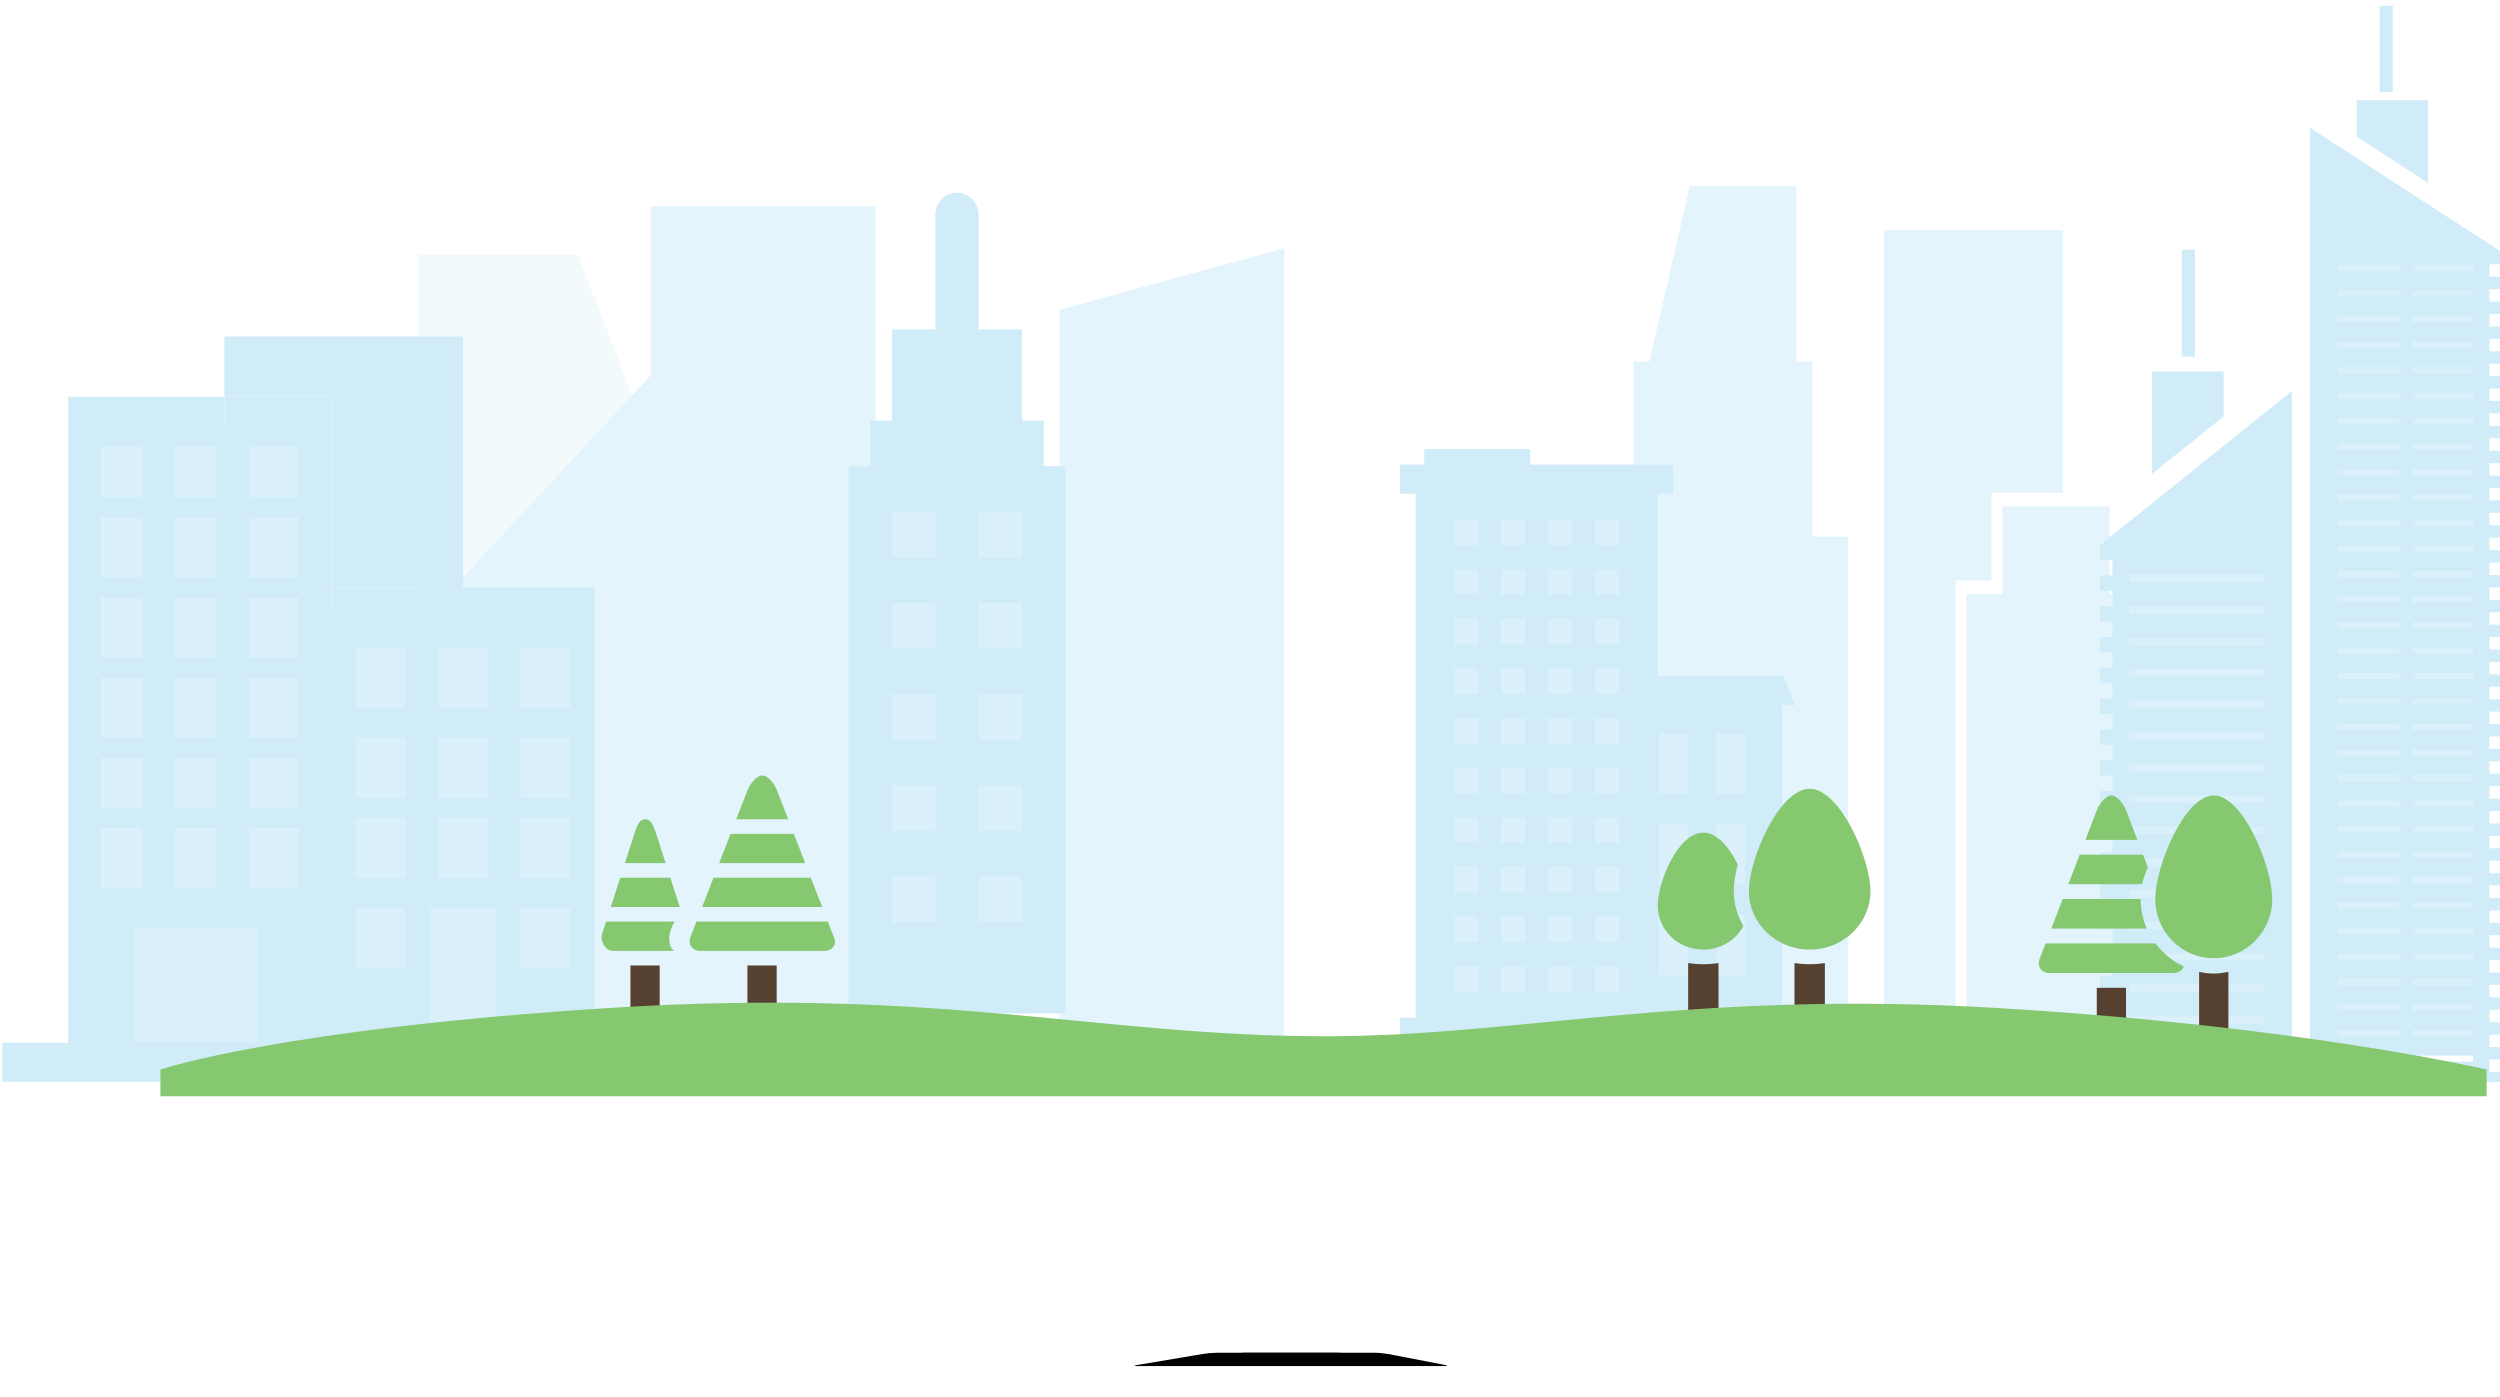 <?xml version="1.0" encoding="UTF-8"?>
<svg width="374px" height="209px" viewBox="0 0 374 209" version="1.1" xmlns="http://www.w3.org/2000/svg" xmlns:xlink="http://www.w3.org/1999/xlink">
    <!-- Generator: Sketch 52.5 (67469) - http://www.bohemiancoding.com/sketch -->
    <title>Group 13 Copy</title>
    <desc>Created with Sketch.</desc>
    <defs>
        <path d="M10.292,0.167 C10.84,0.075 11.729,-6.68640808e-25 12.29,-6.68640808e-25 L35.942,-6.68640808e-25 C36.497,-6.68640808e-25 37.394,0.086 37.925,0.188 L46.354,1.807 C46.893,1.911 46.887,1.995 46.33,1.995 L0.417,1.995 C-0.135,1.995 -0.147,1.921 0.408,1.828 L10.292,0.167 Z" id="path-1"></path>
        <filter x="-18.4%" y="-300.8%" width="136.8%" height="1002.3%" filterUnits="objectBoundingBox" id="filter-2">
            <feOffset dx="0" dy="3" in="SourceAlpha" result="shadowOffsetOuter1"></feOffset>
            <feGaussianBlur stdDeviation="2.5" in="shadowOffsetOuter1" result="shadowBlurOuter1"></feGaussianBlur>
            <feColorMatrix values="0 0 0 0 0   0 0 0 0 0   0 0 0 0 0  0 0 0 0.161 0" type="matrix" in="shadowBlurOuter1"></feColorMatrix>
        </filter>
        <path d="M14.746,0.344 C15.168,0.154 15.885,3.54978915e-18 16.336,7.8310697e-18 L30.443,1.41741353e-16 C30.899,1.46066334e-16 31.617,0.153 32.033,0.336 L34.283,1.326 C34.706,1.512 34.683,1.662 34.222,1.662 L12.644,1.662 C12.187,1.662 12.158,1.509 12.583,1.318 L14.746,0.344 Z" id="path-3"></path>
        <filter x="-42.4%" y="-360.9%" width="185.0%" height="1182.8%" filterUnits="objectBoundingBox" id="filter-4">
            <feOffset dx="0" dy="3" in="SourceAlpha" result="shadowOffsetOuter1"></feOffset>
            <feGaussianBlur stdDeviation="2.5" in="shadowOffsetOuter1" result="shadowBlurOuter1"></feGaussianBlur>
            <feColorMatrix values="0 0 0 0 0   0 0 0 0 0   0 0 0 0 0  0 0 0 0.16 0" type="matrix" in="shadowBlurOuter1"></feColorMatrix>
        </filter>
    </defs>
    <g id="APP" stroke="none" stroke-width="1" fill="none" fill-rule="evenodd">
        <g id="00--Welcome" transform="translate(-1, -305)">
            <g id="Group-13-Copy" transform="translate(1, 304.5)">
                <g id="Group-15" transform="translate(0, 0.5)">
                    <polygon id="Fill-2" fill="#E4F4FD" points="158.458 51.383 158.458 158.944 192.117 158.944 192.117 37.127 158.458 46.355"></polygon>
                    <g id="Page-1" transform="translate(279.585, 93.832) scale(-1, 1) translate(-279.585, -93.832) translate(238.085, 27.832)" fill="#E4F4FD">
                        <polygon id="Fill-2" points="21.54 47.936 5.487 47.936 5.487 61.04 0.136 61.04 0.136 100.352 0.143 100.352 0.143 126.561 26.891 126.561 26.891 61.04 21.54 61.04"></polygon>
                        <path d="M82.037,52.452 L76.693,52.452 L76.693,26.243 L65.991,26.243 L65.991,3.31 C65.991,1.501 64.794,0.035 63.315,0.035 C61.837,0.035 60.64,1.501 60.64,3.31 L60.64,26.243 L49.932,26.243 L49.939,52.452 L44.581,52.452 L44.581,131.076 L82.037,131.076 L82.037,104.868 L82.044,104.868 L82.037,52.452 Z" id="Fill-3"></path>
                        <polygon id="Rectangle-124" points="52.356 0 68.291 0 74.596 27.396 52.356 27.396"></polygon>
                        <polygon id="Fill-4" points="12.482 45.899 23.184 45.899 23.184 59.004 28.535 59.004 28.535 131.076 39.237 131.076 39.237 6.587 12.482 6.587"></polygon>
                    </g>
                    <g id="Group-3" transform="translate(209.423, 67.193)">
                        <rect id="Rectangle-118" fill="#DAF0FB" x="5.56" y="9.295" width="29.19" height="75.829"></rect>
                        <rect id="Rectangle-118" fill="#DAF0FB" x="5.56" y="36.202" width="49.113" height="48.922"></rect>
                        <path d="M57.176,85.065 L57.176,38.315 L59.104,38.315 L57.393,33.963 L38.546,33.963 L38.546,6.664 L40.9,6.664 L40.9,2.312 L19.485,2.312 L19.485,0 L3.64,0 L3.64,2.312 L0,2.312 L0,6.664 L2.354,6.664 L2.354,85.065 L0,85.065 L0,88.06 L59.96,88.06 L59.96,85.065 L57.176,85.065 Z M11.706,81.152 L8.105,81.152 L8.105,77.346 L11.71,77.346 L11.71,81.152 L11.706,81.152 Z M11.706,73.732 L8.105,73.732 L8.105,69.925 L11.71,69.925 L11.71,73.732 L11.706,73.732 Z M11.706,66.307 L8.105,66.307 L8.105,62.499 L11.71,62.499 L11.71,66.307 L11.706,66.307 Z M11.706,58.885 L8.105,58.885 L8.105,55.083 L11.71,55.083 L11.71,58.885 L11.706,58.885 Z M11.706,51.465 L8.105,51.465 L8.105,47.658 L11.71,47.658 L11.71,51.465 L11.706,51.465 Z M11.706,44.039 L8.105,44.039 L8.105,40.233 L11.71,40.233 L11.71,44.039 L11.706,44.039 Z M11.706,36.619 L8.105,36.619 L8.105,32.811 L11.71,32.811 L11.71,36.619 L11.706,36.619 Z M11.706,29.197 L8.105,29.197 L8.105,25.391 L11.71,25.391 L11.71,29.197 L11.706,29.197 Z M11.706,21.772 L8.105,21.772 L8.105,17.965 L11.71,17.965 L11.71,21.772 L11.706,21.772 Z M11.706,14.351 L8.105,14.351 L8.105,10.544 L11.71,10.544 L11.71,14.351 L11.706,14.351 Z M18.739,81.152 L15.133,81.152 L15.133,77.346 L18.739,77.346 L18.739,81.152 Z M18.739,73.732 L15.133,73.732 L15.133,69.925 L18.739,69.925 L18.739,73.732 Z M18.739,66.307 L15.133,66.307 L15.133,62.499 L18.739,62.499 L18.739,66.307 Z M18.739,58.885 L15.133,58.885 L15.133,55.083 L18.739,55.083 L18.739,58.885 Z M18.739,51.465 L15.133,51.465 L15.133,47.658 L18.739,47.658 L18.739,51.465 Z M18.739,44.039 L15.133,44.039 L15.133,40.233 L18.739,40.233 L18.739,44.039 Z M18.739,36.619 L15.133,36.619 L15.133,32.811 L18.739,32.811 L18.739,36.619 Z M18.739,29.197 L15.133,29.197 L15.133,25.391 L18.739,25.391 L18.739,29.197 Z M18.739,21.772 L15.133,21.772 L15.133,17.965 L18.739,17.965 L18.739,21.772 Z M18.739,14.351 L15.133,14.351 L15.133,10.544 L18.739,10.544 L18.739,14.351 Z M25.767,81.152 L22.162,81.152 L22.162,77.346 L25.767,77.346 L25.767,81.152 Z M25.767,73.732 L22.162,73.732 L22.162,69.925 L25.767,69.925 L25.767,73.732 Z M25.767,66.307 L22.162,66.307 L22.162,62.499 L25.767,62.499 L25.767,66.307 Z M25.767,58.885 L22.162,58.885 L22.162,55.083 L25.767,55.083 L25.767,58.885 Z M25.767,51.465 L22.162,51.465 L22.162,47.658 L25.767,47.658 L25.767,51.465 Z M25.767,44.039 L22.162,44.039 L22.162,40.233 L25.767,40.233 L25.767,44.039 Z M25.767,36.619 L22.162,36.619 L22.162,32.811 L25.767,32.811 L25.767,36.619 Z M25.767,29.197 L22.162,29.197 L22.162,25.391 L25.767,25.391 L25.767,29.197 Z M25.767,21.772 L22.162,21.772 L22.162,17.965 L25.767,17.965 L25.767,21.772 Z M25.767,14.351 L22.162,14.351 L22.162,10.544 L25.767,10.544 L25.767,14.351 Z M32.799,81.152 L29.194,81.152 L29.194,77.346 L32.799,77.346 L32.799,81.152 Z M32.799,73.732 L29.194,73.732 L29.194,69.925 L32.799,69.925 L32.799,73.732 Z M32.799,66.307 L29.194,66.307 L29.194,62.499 L32.799,62.499 L32.799,66.307 Z M32.799,58.885 L29.194,58.885 L29.194,55.083 L32.799,55.083 L32.799,58.885 Z M32.799,51.465 L29.194,51.465 L29.194,47.658 L32.799,47.658 L32.799,51.465 Z M32.799,44.039 L29.194,44.039 L29.194,40.233 L32.799,40.233 L32.799,44.039 Z M32.799,36.619 L29.194,36.619 L29.194,32.811 L32.799,32.811 L32.799,36.619 Z M32.799,29.197 L29.194,29.197 L29.194,25.391 L32.799,25.391 L32.799,29.197 Z M32.799,21.772 L29.194,21.772 L29.194,17.965 L32.799,17.965 L32.799,21.772 Z M32.799,14.351 L29.194,14.351 L29.194,10.544 L32.799,10.544 L32.799,14.351 Z M43.042,78.722 L38.759,78.722 L38.759,69.682 L43.042,69.682 L43.042,78.722 Z M43.042,65.155 L38.759,65.155 L38.759,56.115 L43.042,56.115 L43.042,65.155 Z M43.042,51.593 L38.759,51.593 L38.759,42.548 L43.042,42.548 L43.042,51.593 Z M51.607,78.722 L47.325,78.722 L47.325,69.682 L51.607,69.682 L51.607,78.722 Z M51.607,65.155 L47.325,65.155 L47.325,56.115 L51.607,56.115 L51.607,65.155 Z M51.607,51.593 L47.325,51.593 L47.325,42.548 L51.607,42.548 L51.607,51.593 Z" id="Page-1" fill="#D1ECF9"></path>
                    </g>
                    <g id="Page-1" transform="translate(62.549, 30.768)">
                        <polygon id="Rectangle-121" fill="#F2FAFC" points="0 7.338 23.888 7.338 47.776 69.263 68.438 69.263 68.438 74.665 47.776 74.665 0 74.665"></polygon>
                        <polygon id="Fill-2" fill="#E4F4FD" points="34.779 14.34 34.779 121.706 68.438 121.706 68.438 0.11 34.779 0.11"></polygon>
                        <polygon id="Fill-3" fill="#E4F4FD" points="1.773 121.706 35.433 121.706 35.433 24.688 1.773 60.908"></polygon>
                    </g>
                    <g id="Group" transform="translate(314.135, 0.436)">
                        <rect id="Rectangle-122" fill="#DAF0FB" x="35.242" y="36.64" width="22.427" height="120.796"></rect>
                        <path d="M60.156,39.114 L60.156,37.305 L31.432,18.666 L31.432,161.443 L60.167,161.443 L60.167,159.926 L58.284,159.926 L58.284,158.065 L60.167,158.065 L60.167,156.204 L58.284,156.204 L58.284,154.35 L60.167,154.35 L60.167,152.489 L58.284,152.489 L58.284,150.629 L60.167,150.629 L60.167,148.768 L58.284,148.768 L58.284,146.905 L60.167,146.905 L60.167,145.044 L58.284,145.044 L58.284,143.184 L60.167,143.184 L60.167,141.323 L58.284,141.323 L58.284,139.471 L60.167,139.471 L60.167,137.626 L58.284,137.626 L58.284,135.765 L60.167,135.765 L60.167,133.896 L58.284,133.896 L58.284,132.042 L60.167,132.042 L60.167,130.181 L58.284,130.181 L58.284,128.329 L60.167,128.329 L60.167,126.469 L58.284,126.469 L58.284,124.608 L60.167,124.608 L60.167,122.754 L58.284,122.754 L58.284,120.893 L60.167,120.893 L60.167,119.041 L58.284,119.041 L58.284,117.172 L60.167,117.172 L60.167,115.318 L58.284,115.318 L58.284,113.457 L60.167,113.457 L60.167,111.596 L58.284,111.596 L58.284,109.736 L60.167,109.736 L60.167,107.873 L58.284,107.873 L58.284,106.021 L60.167,106.021 L60.167,104.169 L58.284,104.169 L58.284,102.306 L60.167,102.306 L60.167,100.436 L58.284,100.436 L58.284,98.585 L60.167,98.585 L60.167,96.733 L58.284,96.733 L58.284,94.872 L60.167,94.872 L60.167,93.018 L58.284,93.018 L58.284,91.158 L60.167,91.158 L60.167,89.297 L58.284,89.297 L58.284,87.436 L60.167,87.436 L60.167,85.582 L58.284,85.582 L58.284,83.712 L60.167,83.712 L60.167,81.861 L58.284,81.861 L58.284,80 L60.167,80 L60.167,78.146 L58.284,78.146 L58.284,76.285 L60.167,76.285 L60.167,74.425 L58.284,74.425 L58.284,72.564 L60.167,72.564 L60.167,70.71 L58.284,70.71 L58.284,68.858 L60.167,68.858 L60.167,66.997 L58.284,66.997 L58.284,65.137 L60.167,65.137 L60.167,63.283 L58.284,63.283 L58.284,61.422 L60.167,61.422 L60.167,59.561 L58.284,59.561 L58.284,57.701 L60.167,57.701 L60.167,55.838 L58.284,55.838 L58.284,53.977 L60.167,53.977 L60.167,52.116 L58.284,52.116 L58.284,50.255 L60.167,50.255 L60.167,48.401 L58.284,48.401 L58.284,46.541 L60.167,46.541 L60.167,44.68 L58.284,44.68 L58.284,42.819 L60.167,42.819 L60.167,40.959 L58.284,40.959 L58.284,39.096 L60.156,39.114 Z M55.815,40.146 L35.556,40.146 L35.556,39.22 L55.815,39.22 L55.815,40.146 Z M55.815,43.966 L35.556,43.966 L35.556,43.038 L55.815,43.038 L55.815,43.966 Z M55.815,47.776 L35.556,47.776 L35.556,46.85 L55.815,46.85 L55.815,47.776 Z M55.815,51.595 L35.556,51.595 L35.556,50.66 L55.815,50.66 L55.815,51.595 Z M55.815,55.406 L35.556,55.406 L35.556,54.48 L55.815,54.48 L55.815,55.406 Z M55.815,59.225 L35.556,59.225 L35.556,58.299 L55.815,58.299 L55.815,59.225 Z M55.815,63.037 L35.556,63.037 L35.556,62.111 L55.815,62.111 L55.815,63.037 Z M55.815,66.846 L35.556,66.846 L35.556,65.92 L55.815,65.92 L55.815,66.846 Z M55.815,70.667 L35.556,70.667 L35.556,69.732 L55.815,69.732 L55.815,70.667 Z M55.815,74.477 L35.556,74.477 L35.556,73.551 L55.815,73.551 L55.815,74.477 Z M55.815,78.297 L35.556,78.297 L35.556,77.362 L55.815,77.362 L55.815,78.297 Z M55.815,82.107 L35.556,82.107 L35.556,81.172 L55.815,81.172 L55.815,82.107 Z M55.815,85.919 L35.556,85.919 L35.556,84.984 L55.815,84.984 L55.815,85.919 Z M55.815,89.728 L35.556,89.728 L35.556,88.802 L55.815,88.802 L55.815,89.728 Z M55.815,93.549 L35.556,93.549 L35.556,92.614 L55.815,92.614 L55.815,93.549 Z M55.815,97.359 L35.556,97.359 L35.556,96.433 L55.815,96.433 L55.815,97.359 Z M55.815,101.177 L35.556,101.177 L35.556,100.242 L55.815,100.242 L55.815,101.177 Z M55.815,104.998 L35.556,104.998 L35.556,104.054 L55.815,104.054 L55.815,104.998 Z M55.815,108.807 L35.556,108.807 L35.556,107.873 L55.815,107.873 L55.815,108.807 Z M55.815,112.619 L35.556,112.619 L35.556,111.693 L55.815,111.693 L55.815,112.619 Z M55.815,116.429 L35.556,116.429 L35.556,115.503 L55.815,115.503 L55.815,116.429 Z M55.815,120.25 L35.556,120.25 L35.556,119.324 L55.815,119.324 L55.815,120.25 Z M55.815,124.059 L35.556,124.059 L35.556,123.133 L55.815,123.133 L55.815,124.059 Z M55.815,127.88 L35.556,127.88 L35.556,126.954 L55.815,126.954 L55.815,127.88 Z M55.815,131.689 L35.556,131.689 L35.556,130.755 L55.815,130.755 L55.815,131.689 Z M55.815,135.501 L35.556,135.501 L35.556,134.575 L55.815,134.575 L55.815,135.501 Z M55.815,139.32 L35.556,139.32 L35.556,138.394 L55.815,138.394 L55.815,139.32 Z M55.815,143.132 L35.556,143.132 L35.556,142.204 L55.815,142.204 L55.815,143.132 Z M55.815,146.941 L35.556,146.941 L35.556,146.015 L55.815,146.015 L55.815,146.941 Z M55.815,150.762 L35.556,150.762 L35.556,149.834 L55.815,149.834 L55.815,150.762 Z M55.815,154.581 L35.556,154.581 L35.556,153.646 L55.815,153.646 L55.815,154.581 Z M55.815,158.39 L35.556,158.39 L35.556,157.464 L55.815,157.464 L55.815,158.39 Z" id="Fill-1" fill="#D1ECF9"></path>
                        <polygon id="Fill-2" fill="#D1ECF9" points="41.859 0.433 43.83 0.433 43.83 13.357 41.859 13.357"></polygon>
                        <polygon id="Fill-3" fill="#D1ECF9" points="44.853 36.892 46.825 36.892 46.825 160.596 44.853 160.596"></polygon>
                        <polygon id="Fill-4" fill="#D1ECF9" points="49.103 26.933 49.103 14.565 38.418 14.565 38.418 19.998"></polygon>
                        <g id="Group-8" transform="translate(0, 36.692)">
                            <rect id="Rectangle-122" fill="#DAF0FB" x="3.845" y="46.798" width="22.427" height="72.993"></rect>
                            <polygon id="Fill-5" fill="#D1ECF9" points="7.821 33.762 7.821 18.454 18.507 18.454 18.507 25.18"></polygon>
                            <polygon id="Fill-6" fill="#D1ECF9" points="12.252 0.229 14.223 0.229 14.223 16.227 12.252 16.227"></polygon>
                            <path d="M0.011,122.591 L0.011,124.752 L28.735,124.752 L28.735,21.359 L0.011,44.431 L0.011,46.667 L1.894,46.667 L1.894,48.974 L0.011,48.974 L0.011,51.266 L1.894,51.266 L1.894,53.569 L0.011,53.569 L0.011,55.872 L1.894,55.872 L1.894,58.179 L0.011,58.179 L0.011,60.471 L1.894,60.471 L1.894,62.774 L0.011,62.774 L0.011,65.077 L1.894,65.077 L1.894,67.383 L0.011,67.383 L0.011,69.687 L1.894,69.687 L1.894,71.99 L0.011,71.99 L0.011,74.293 L1.894,74.293 L1.894,76.597 L0.011,76.597 L0.011,78.903 L1.894,78.903 L1.894,81.206 L0.011,81.206 L0.011,83.51 L1.894,83.51 L1.894,85.813 L0.011,85.813 L0.011,88.119 L1.894,88.119 L1.894,90.422 L0.011,90.422 L0.011,92.726 L1.894,92.726 L1.894,95.029 L0.011,95.029 L0.011,97.332 L1.894,97.332 L1.894,99.627 L0.011,99.627 L0.011,101.931 L1.894,101.931 L1.894,104.223 L0.011,104.223 L0.011,106.526 L1.894,106.526 L1.894,108.832 L0.011,108.832 L0.011,111.136 L1.894,111.136 L1.894,113.428 L0.011,113.428 L0.011,115.731 L1.894,115.731 L1.894,118.037 L0.011,118.037 L0.011,120.341 L1.894,120.341 L1.894,122.633 L0.011,122.633 L0.011,122.591 Z M4.353,48.786 L24.612,48.786 L24.612,49.944 L4.353,49.944 L4.353,48.786 Z M4.353,53.516 L24.612,53.516 L24.612,54.673 L4.353,54.673 L4.353,53.516 Z M4.353,58.232 L24.612,58.232 L24.612,59.378 L4.353,59.378 L4.353,58.232 Z M4.353,62.95 L24.612,62.95 L24.612,64.096 L4.353,64.096 L4.353,62.95 Z M4.353,67.677 L24.612,67.677 L24.612,68.823 L4.353,68.823 L4.353,67.677 Z M4.353,72.395 L24.612,72.395 L24.612,73.542 L4.353,73.542 L4.353,72.395 Z M4.353,77.122 L24.612,77.122 L24.612,78.268 L4.353,78.268 L4.353,77.122 Z M4.353,81.838 L24.612,81.838 L24.612,82.987 L4.353,82.987 L4.353,81.838 Z M4.353,86.568 L24.612,86.568 L24.612,87.714 L4.353,87.714 L4.353,86.568 Z M4.353,91.283 L24.612,91.283 L24.612,92.432 L4.353,92.432 L4.353,91.283 Z M4.353,96.002 L24.612,96.002 L24.612,97.148 L4.353,97.148 L4.353,96.002 Z M4.353,100.729 L24.612,100.729 L24.612,101.875 L4.353,101.875 L4.353,100.729 Z M4.353,105.447 L24.612,105.447 L24.612,106.593 L4.353,106.593 L4.353,105.447 Z M4.353,110.174 L24.612,110.174 L24.612,111.32 L4.353,111.32 L4.353,110.174 Z M4.353,114.892 L24.612,114.892 L24.612,116.039 L4.353,116.039 L4.353,114.892 Z M4.353,119.619 L24.612,119.619 L24.612,120.765 L4.353,120.765 L4.353,119.619 Z" id="Fill-7" fill="#D1ECF9"></path>
                        </g>
                    </g>
                    <g id="Group-2" transform="translate(0, 49.847)">
                        <polygon id="Fill-1" fill="#D1ECF9" points="49.576 38.011 69.263 38.011 69.263 0.5 33.58 0.5 33.58 9.503 49.576 9.503"></polygon>
                        <rect id="Rectangle-112" fill="#DAF0FB" x="12.51" y="13.014" width="35.676" height="96.189"></rect>
                        <rect id="Rectangle-112" fill="#DAF0FB" x="49.576" y="40.173" width="35.676" height="69.03"></rect>
                        <path d="M10.201,9.503 L10.201,107.03 L20.045,107.03 L20.045,89.025 L33.58,89.025 L33.58,9.503 L10.201,9.503 Z M21.275,83.024 L15.123,83.024 L15.123,74.021 L21.275,74.021 L21.275,83.024 Z M21.275,71.02 L15.123,71.02 L15.123,63.518 L21.275,63.518 L21.275,71.02 Z M21.275,60.517 L15.123,60.517 L15.123,51.515 L21.275,51.515 L21.275,60.517 Z M21.275,48.514 L15.123,48.514 L15.123,39.511 L21.275,39.511 L21.275,48.514 Z M21.275,36.51 L15.123,36.51 L15.123,27.508 L21.275,27.508 L21.275,36.51 Z M21.275,24.507 L15.123,24.507 L15.123,17.005 L21.275,17.005 L21.275,24.507 Z M32.349,83.024 L26.197,83.024 L26.197,74.021 L32.349,74.021 L32.349,83.024 Z M32.349,71.02 L26.197,71.02 L26.197,63.518 L32.349,63.518 L32.349,71.02 Z M32.349,60.517 L26.197,60.517 L26.197,51.515 L32.349,51.515 L32.349,60.517 Z M32.349,48.514 L26.197,48.514 L26.197,39.511 L32.349,39.511 L32.349,48.514 Z M32.349,36.51 L26.197,36.51 L26.197,27.508 L32.349,27.508 L32.349,36.51 Z M26.197,24.507 L26.197,17.005 L32.349,17.005 L32.349,24.507 L26.197,24.507 Z" id="Fill-2" fill="#D1ECF9"></path>
                        <path d="M38.502,107.03 L48.345,107.03 L48.345,38.011 L49.576,38.011 L49.576,9.503 L33.58,9.503 L33.58,89.025 L38.502,89.025 L38.502,107.03 Z M37.271,17.005 L44.654,17.005 L44.654,24.507 L37.271,24.507 L37.271,17.005 Z M37.271,27.508 L44.654,27.508 L44.654,36.51 L37.271,36.51 L37.271,27.508 Z M37.271,39.511 L44.654,39.511 L44.654,48.514 L37.271,48.514 L37.271,39.511 Z M37.271,51.515 L44.654,51.515 L44.654,60.517 L37.271,60.517 L37.271,51.515 Z M37.271,63.518 L44.654,63.518 L44.654,71.02 L37.271,71.02 L37.271,63.518 Z M37.271,83.024 L37.271,74.021 L44.654,74.021 L44.654,83.024 L37.271,83.024 Z" id="Fill-3" fill="#D1ECF9"></path>
                        <path d="M69.263,38.011 L69.263,47.013 L72.955,47.013 L72.955,56.016 L69.263,56.016 L69.263,60.517 L72.955,60.517 L72.955,69.52 L69.263,69.52 L69.263,72.521 L72.955,72.521 L72.955,81.523 L69.263,81.523 L69.263,86.024 L74.185,86.024 L74.185,107.03 L88.951,107.03 L88.951,38.011 L69.263,38.011 Z M85.26,95.027 L77.877,95.027 L77.877,86.024 L85.26,86.024 L85.26,95.027 Z M85.26,81.523 L77.877,81.523 L77.877,72.521 L85.26,72.521 L85.26,81.523 Z M85.26,69.52 L77.877,69.52 L77.877,60.517 L85.26,60.517 L85.26,69.52 Z M85.26,56.016 L77.877,56.016 L77.877,47.013 L85.26,47.013 L85.26,56.016 Z" id="Fill-4" fill="#D1ECF9"></path>
                        <path d="M65.572,81.523 L65.572,72.521 L69.263,72.521 L69.263,69.52 L65.572,69.52 L65.572,60.517 L69.263,60.517 L69.263,56.016 L65.572,56.016 L65.572,47.013 L69.263,47.013 L69.263,38.011 L49.576,38.011 L49.576,107.03 L64.342,107.03 L64.342,86.024 L69.263,86.024 L69.263,81.523 L65.572,81.523 Z M60.65,95.027 L53.267,95.027 L53.267,86.024 L60.65,86.024 L60.65,95.027 Z M60.65,81.523 L53.267,81.523 L53.267,72.521 L60.65,72.521 L60.65,81.523 Z M60.65,69.52 L53.267,69.52 L53.267,60.517 L60.65,60.517 L60.65,69.52 Z M60.65,56.016 L53.267,56.016 L53.267,47.013 L60.65,47.013 L60.65,56.016 Z" id="Fill-5" fill="#D1ECF9"></path>
                        <polygon id="Fill-6" fill="#D1ECF9" points="48.345 38.011 49.576 38.011 49.576 107.03 48.345 107.03"></polygon>
                        <polygon id="Fill-7" fill="#D1ECF9" points="0.357 106.148 98.795 106.148 98.795 112.002 0.357 112.002"></polygon>
                    </g>
                    <g id="Group-4" transform="translate(126.951, 28.811)">
                        <rect id="Rectangle-117" fill="#DAF0FB" x="3.914" y="45.24" width="25.723" height="67.566"></rect>
                        <path d="M29.181,34.11 L25.94,34.11 L25.94,20.466 L19.455,20.466 L19.455,3.41 C19.455,1.526 18.004,0 16.211,0 C14.42,0 12.97,1.526 12.97,3.41 L12.97,20.466 L6.485,20.466 L6.485,34.11 L3.241,34.11 L3.241,40.932 L0,40.932 L0,95.507 L0.008,95.507 L0.008,122.795 L32.433,122.795 L32.433,40.932 L29.181,40.932 L29.181,34.11 Z M12.97,109.151 L6.485,109.151 L6.485,102.329 L12.97,102.329 L12.97,109.151 Z M12.97,95.507 L6.485,95.507 L6.485,88.685 L12.97,88.685 L12.97,95.507 Z M12.97,81.863 L6.485,81.863 L6.485,75.041 L12.97,75.041 L12.97,81.863 Z M12.97,68.219 L6.485,68.219 L6.485,61.397 L12.97,61.397 L12.97,68.219 Z M12.97,54.575 L6.485,54.575 L6.485,47.753 L12.97,47.753 L12.97,54.575 Z M25.94,109.151 L19.455,109.151 L19.455,102.329 L25.94,102.329 L25.94,109.151 Z M25.94,95.507 L19.455,95.507 L19.455,88.685 L25.94,88.685 L25.94,95.507 Z M25.94,81.863 L19.455,81.863 L19.455,75.041 L25.94,75.041 L25.94,81.863 Z M25.94,68.219 L19.455,68.219 L19.455,61.397 L25.94,61.397 L25.94,68.219 Z M25.94,54.575 L19.455,54.575 L19.455,47.753 L25.94,47.753 L25.94,54.575 Z" id="Fill-1" fill="#D1ECF9"></path>
                    </g>
                </g>
                <g id="Group-5" transform="translate(90, 116.5)">
                    <polygon id="Path" fill="#564131" points="4.315 35 8.69 35 8.69 28.438 4.315 28.438"></polygon>
                    <path d="M0.669,21.875 L0.066,23.738 C-0.265,24.934 0.708,26.25 1.614,26.25 L10.907,26.25 C10.907,26.25 10.121,26.044 10.121,24.371 C10.121,23.209 10.907,21.875 10.907,21.875 L0.669,21.875 Z" id="Path" fill="#85C86F"></path>
                    <polygon id="Path" fill="#85C86F" points="2.781 15.312 1.375 19.688 11.693 19.688 10.284 15.312"></polygon>
                    <path d="M8.173,8.75 C7.737,7.554 7.438,6.562 6.532,6.562 C5.626,6.562 5.331,7.485 4.895,8.75 L3.486,13.125 L9.582,13.125 L8.173,8.75 Z" id="Path" fill="#85C86F"></path>
                    <polygon id="Path" fill="#564131" points="21.815 35 26.19 35 26.19 28.438 21.815 28.438"></polygon>
                    <path d="M34.696,24.062 L33.847,21.875 L14.183,21.875 L13.333,24.062 C12.821,25.191 13.526,26.25 14.735,26.25 L33.329,26.25 C34.538,26.25 35.31,25.258 34.696,24.062 L34.696,24.062 Z" id="Path" fill="#85C86F"></path>
                    <polygon id="Path" fill="#85C86F" points="31.304 15.312 16.739 15.312 15.034 19.688 33.001 19.688"></polygon>
                    <polygon id="Path" fill="#85C86F" points="28.763 8.75 19.291 8.75 17.59 13.125 30.459 13.125"></polygon>
                    <path d="M27.915,6.562 L20.14,6.562 L21.845,2.188 C22.331,0.999 23.348,0 24.032,0 C24.716,0 25.673,0.855 26.219,2.188 L27.915,6.562 Z" id="Page-1" fill="#85C86F"></path>
                </g>
                <g id="Group-7" transform="translate(248, 118.5)">
                    <path d="M11.363,15.312 C11.363,14.231 11.581,12.839 11.962,11.322 C10.716,8.75 8.873,6.562 6.818,6.562 C3.049,6.562 0,13.878 0,17.5 C0,21.127 3.049,24.062 6.818,24.062 C9.428,24.062 11.67,22.635 12.814,20.559 C11.919,18.995 11.363,17.223 11.363,15.312 L11.363,15.312 Z" id="Path" fill="#85C86F"></path>
                    <path d="M4.545,26.079 L4.545,35 L9.091,35 L9.091,26.079 C8.344,26.182 7.591,26.25 6.818,26.25 C6.045,26.25 5.292,26.182 4.545,26.079 L4.545,26.079 Z" id="Path" fill="#564131"></path>
                    <path d="M22.727,0 C18.182,0 13.636,10.48 13.636,15.312 C13.636,20.145 17.706,24.062 22.727,24.062 C27.748,24.062 31.818,20.145 31.818,15.312 C31.818,10.48 27.273,0 22.727,0 L22.727,0 Z" id="Path" fill="#85C86F"></path>
                    <path d="M22.727,26.25 C23.5,26.25 24.254,26.182 25,26.079 L25,35 L20.454,35 L20.454,26.079 C21.2,26.182 21.954,26.25 22.727,26.25 L22.727,26.25 Z" id="Path" fill="#564131"></path>
                </g>
                <g id="Group-6" transform="translate(305, 119.5)">
                    <path d="M26.178,0 C21.803,0 17.428,10.605 17.428,15.495 C17.428,20.385 21.346,24.349 26.178,24.349 C31.011,24.349 34.928,20.385 34.928,15.495 C34.928,10.605 30.553,0 26.178,0 L26.178,0 Z" id="Path" fill="#85C86F"></path>
                    <path d="M23.99,26.389 L23.99,39.585 L28.366,39.585 L28.366,26.389 C27.647,26.542 26.922,26.643 26.178,26.643 C25.434,26.643 24.709,26.542 23.99,26.389 L23.99,26.389 Z" id="Path" fill="#564131"></path>
                    <path d="M16.325,10.765 L15.594,8.854 L6.122,8.854 L4.422,13.281 L15.457,13.281 C15.638,12.394 15.95,11.56 16.325,10.765 L16.325,10.765 Z" id="Path" fill="#85C86F"></path>
                    <path d="M15.24,15.495 L3.572,15.495 L1.868,19.922 L16.163,19.922 C15.578,18.564 15.24,17.074 15.24,15.495 L15.24,15.495 Z" id="Path" fill="#85C86F"></path>
                    <path d="M17.476,22.135 L1.018,22.135 L0.169,24.349 C-0.343,25.491 0.362,26.562 1.571,26.562 L20.164,26.562 C20.924,26.562 21.513,26.166 21.69,25.568 C20.007,24.799 18.579,23.605 17.476,22.135 L17.476,22.135 Z" id="Path" fill="#85C86F"></path>
                    <polygon id="Path" fill="#564131" points="8.678 35.417 13.053 35.417 13.053 28.776 8.678 28.776"></polygon>
                    <path d="M14.75,6.64 L6.974,6.64 L8.678,2.214 C9.165,1.011 10.182,0 10.866,0 C11.549,0 12.506,0.865 13.053,2.214 L14.75,6.64 Z" id="Path" fill="#85C86F"></path>
                </g>
                <path d="M24,160.508 C24,160.508 41.815,154.406 91.448,151.274 C141.081,148.142 164.141,155.524 198.373,155.524 C227.293,155.524 252.547,148.593 298.393,151.274 C344.239,153.956 372,160.508 372,160.508 L372,164.5 L24,164.5 L24,160.508 Z" id="Rectangle-120" fill="#85C86F"></path>
                <g id="Group-14" transform="translate(169, 199.5)" fill="black" fill-opacity="1">
                    <g id="Group-11" transform="translate(0.736, 0.373)">
                        <g id="Rectangle-125">
                            <use filter="url(#filter-2)" xlink:href="#path-1"></use>
                        </g>
                        <g id="Rectangle-125">
                            <use filter="url(#filter-4)" xlink:href="#path-3"></use>
                        </g>
                    </g>
                </g>
            </g>
        </g>
    </g>
</svg>